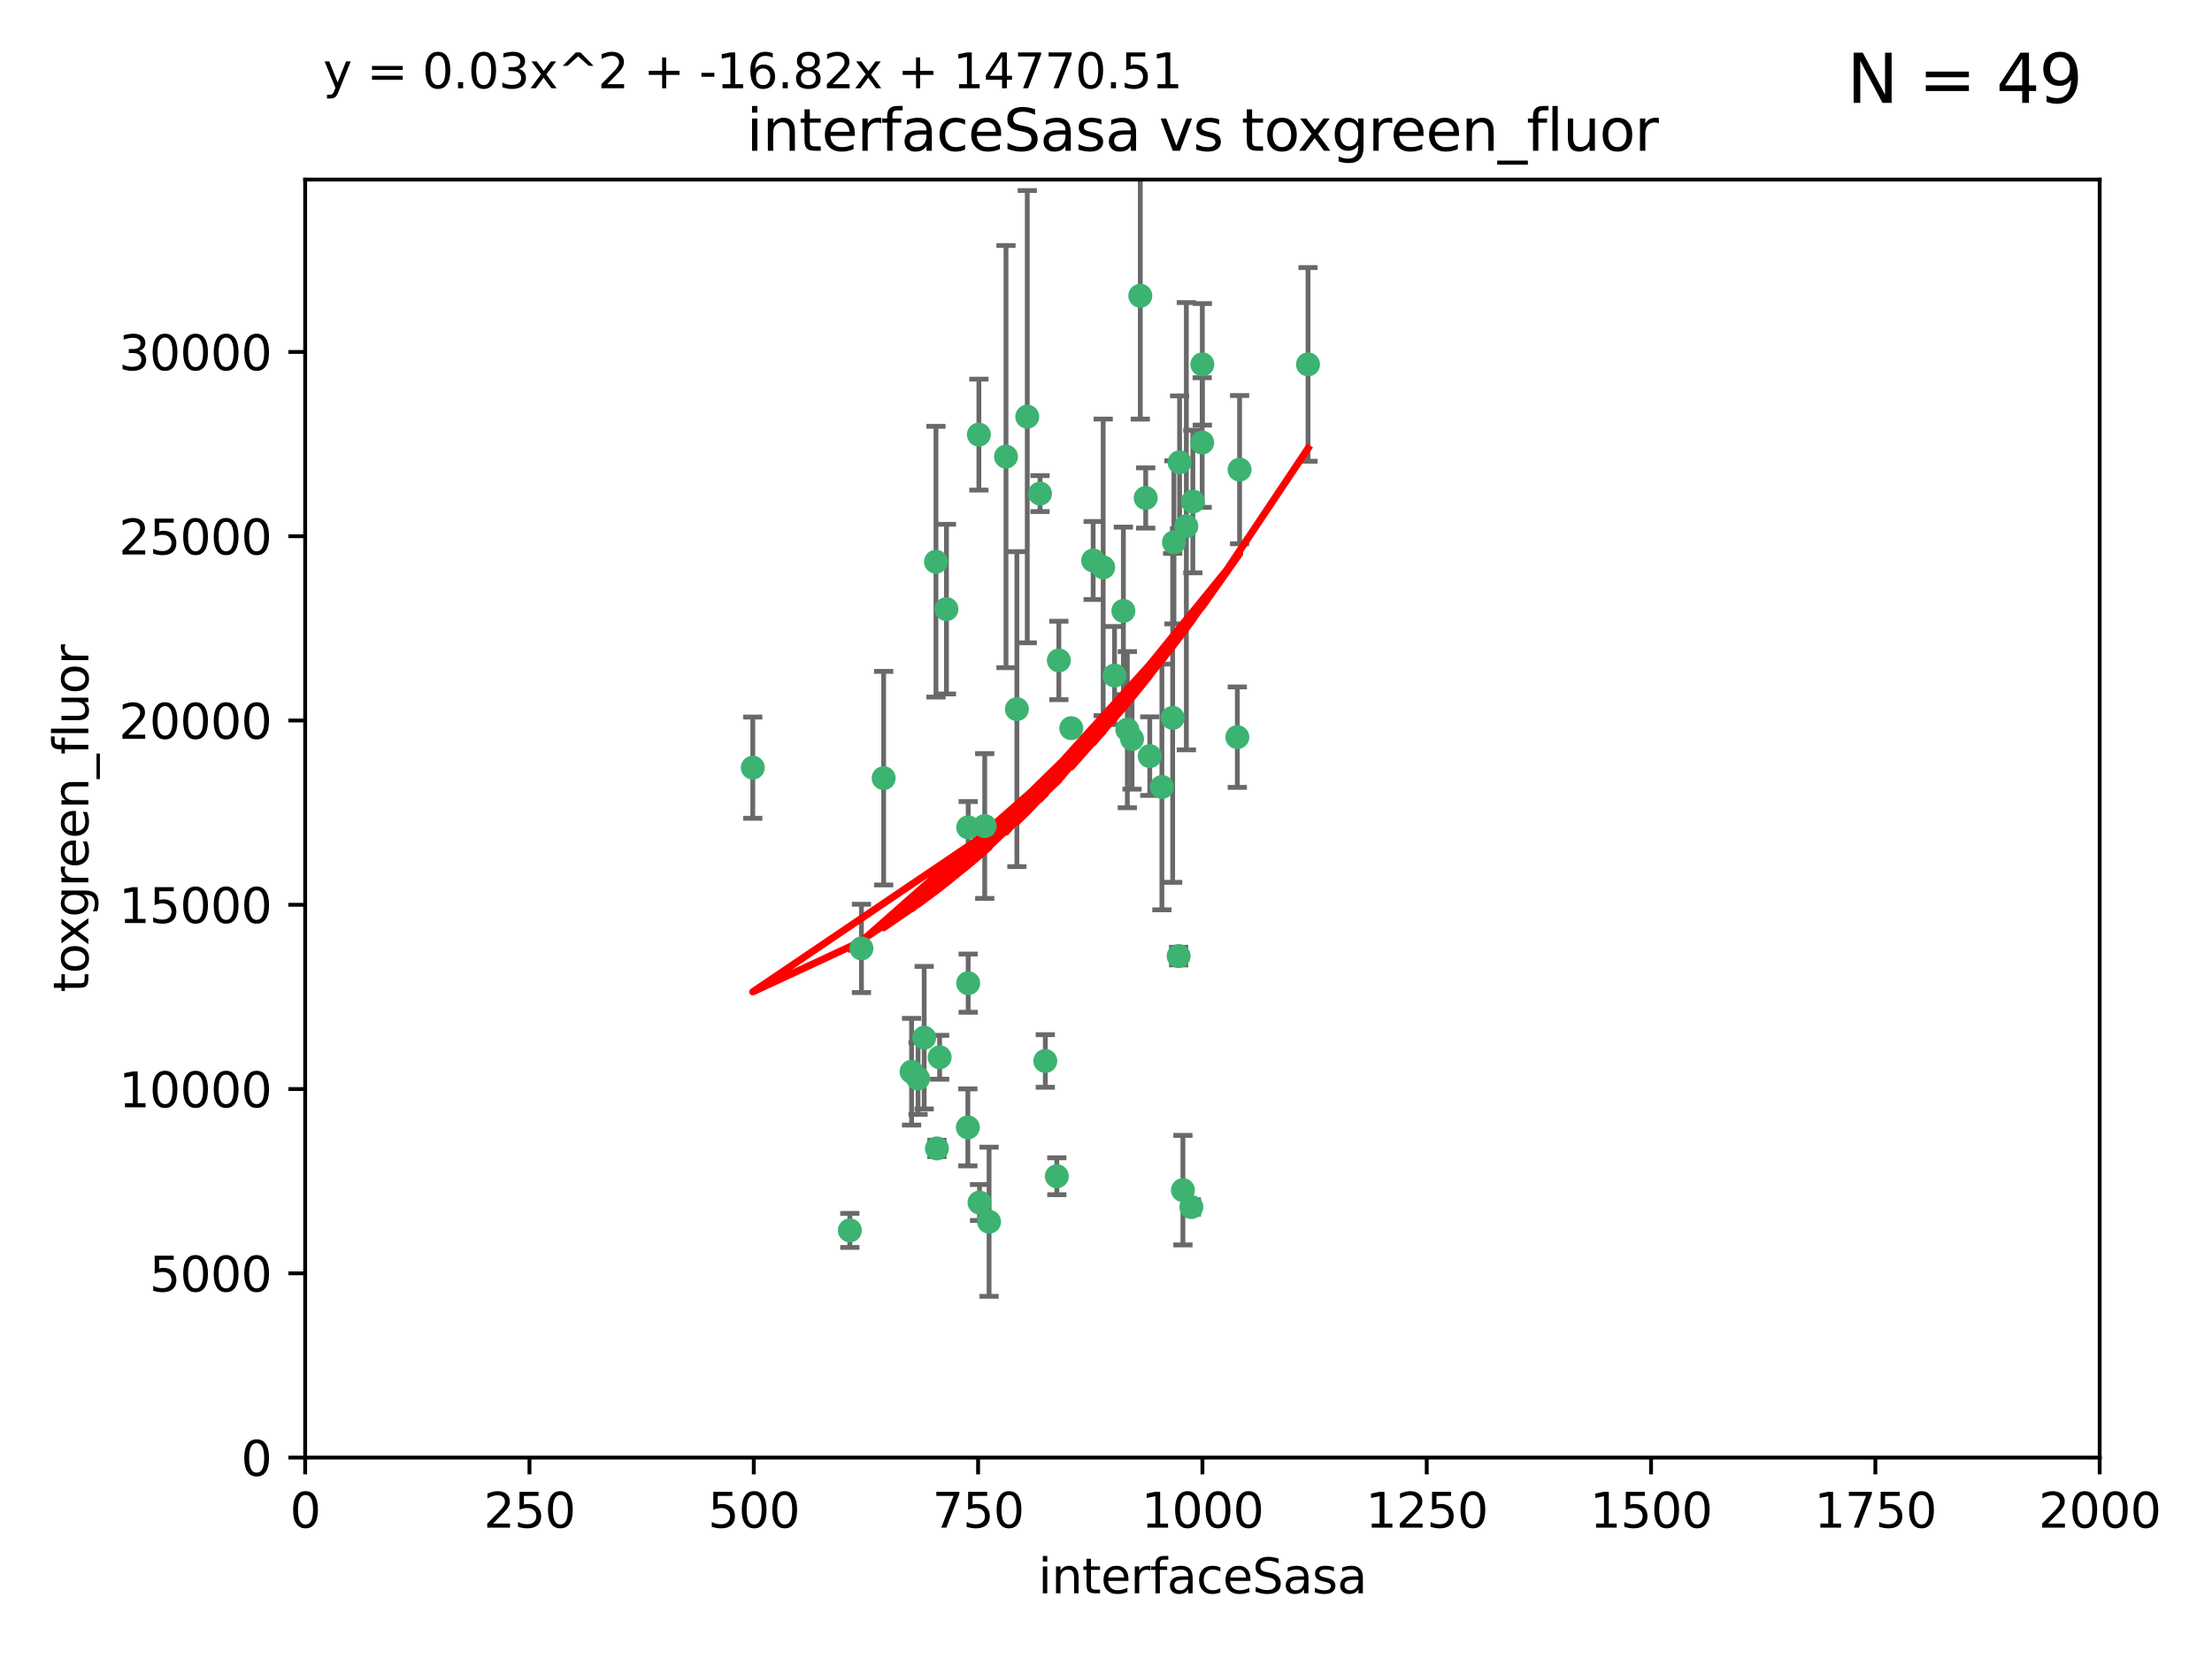 <?xml version="1.0" encoding="utf-8" standalone="no"?>
<!DOCTYPE svg PUBLIC "-//W3C//DTD SVG 1.1//EN"
  "http://www.w3.org/Graphics/SVG/1.1/DTD/svg11.dtd">
<svg xmlns:xlink="http://www.w3.org/1999/xlink" width="460.8pt" height="345.6pt" viewBox="0 0 460.8 345.6" xmlns="http://www.w3.org/2000/svg" version="1.1">
 <defs>
  <style type="text/css">*{stroke-linejoin: round; stroke-linecap: butt}</style>
 </defs>
 <g id="figure_1">
  <g id="patch_1">
   <path d="M 0 345.6 
L 460.8 345.6 
L 460.8 0 
L 0 0 
z
" style="fill: #ffffff"/>
  </g>
  <g id="axes_1">
   <g id="patch_2">
    <path d="M 63.571 303.64 
L 437.4 303.64 
L 437.4 37.411 
L 63.571 37.411 
z
" style="fill: #ffffff"/>
   </g>
   <g id="PathCollection_1">
    <defs>
     <path id="m96f92578c8" d="M 0 1.118 
C 0.297 1.118 0.581 1 0.791 0.791 
C 1 0.581 1.118 0.297 1.118 0 
C 1.118 -0.297 1 -0.581 0.791 -0.791 
C 0.581 -1 0.297 -1.118 0 -1.118 
C -0.297 -1.118 -0.581 -1 -0.791 -0.791 
C -1 -0.581 -1.118 -0.297 -1.118 0 
C -1.118 0.297 -1 0.581 -0.791 0.791 
C -0.581 1 -0.297 1.118 0 1.118 
z
" style="stroke: #3cb371"/>
    </defs>
    <g clip-path="url(#p1f00aa5e75)">
     <use xlink:href="#m96f92578c8" x="272.484" y="75.908" style="fill: #3cb371; stroke: #3cb371"/>
     <use xlink:href="#m96f92578c8" x="250.437" y="92.187" style="fill: #3cb371; stroke: #3cb371"/>
     <use xlink:href="#m96f92578c8" x="258.229" y="97.835" style="fill: #3cb371; stroke: #3cb371"/>
     <use xlink:href="#m96f92578c8" x="247.136" y="109.622" style="fill: #3cb371; stroke: #3cb371"/>
     <use xlink:href="#m96f92578c8" x="244.553" y="112.982" style="fill: #3cb371; stroke: #3cb371"/>
     <use xlink:href="#m96f92578c8" x="234.02" y="127.26" style="fill: #3cb371; stroke: #3cb371"/>
     <use xlink:href="#m96f92578c8" x="223.161" y="151.693" style="fill: #3cb371; stroke: #3cb371"/>
     <use xlink:href="#m96f92578c8" x="242.046" y="163.936" style="fill: #3cb371; stroke: #3cb371"/>
     <use xlink:href="#m96f92578c8" x="248.491" y="104.476" style="fill: #3cb371; stroke: #3cb371"/>
     <use xlink:href="#m96f92578c8" x="238.669" y="103.738" style="fill: #3cb371; stroke: #3cb371"/>
     <use xlink:href="#m96f92578c8" x="227.725" y="116.762" style="fill: #3cb371; stroke: #3cb371"/>
     <use xlink:href="#m96f92578c8" x="237.546" y="61.614" style="fill: #3cb371; stroke: #3cb371"/>
     <use xlink:href="#m96f92578c8" x="245.731" y="96.299" style="fill: #3cb371; stroke: #3cb371"/>
     <use xlink:href="#m96f92578c8" x="257.757" y="153.559" style="fill: #3cb371; stroke: #3cb371"/>
     <use xlink:href="#m96f92578c8" x="216.658" y="102.821" style="fill: #3cb371; stroke: #3cb371"/>
     <use xlink:href="#m96f92578c8" x="250.465" y="75.9" style="fill: #3cb371; stroke: #3cb371"/>
     <use xlink:href="#m96f92578c8" x="201.688" y="204.811" style="fill: #3cb371; stroke: #3cb371"/>
     <use xlink:href="#m96f92578c8" x="194.981" y="117.014" style="fill: #3cb371; stroke: #3cb371"/>
     <use xlink:href="#m96f92578c8" x="220.577" y="137.58" style="fill: #3cb371; stroke: #3cb371"/>
     <use xlink:href="#m96f92578c8" x="203.92" y="90.534" style="fill: #3cb371; stroke: #3cb371"/>
     <use xlink:href="#m96f92578c8" x="229.813" y="118.19" style="fill: #3cb371; stroke: #3cb371"/>
     <use xlink:href="#m96f92578c8" x="213.998" y="86.8" style="fill: #3cb371; stroke: #3cb371"/>
     <use xlink:href="#m96f92578c8" x="211.835" y="147.723" style="fill: #3cb371; stroke: #3cb371"/>
     <use xlink:href="#m96f92578c8" x="245.536" y="199.17" style="fill: #3cb371; stroke: #3cb371"/>
     <use xlink:href="#m96f92578c8" x="209.568" y="95.121" style="fill: #3cb371; stroke: #3cb371"/>
     <use xlink:href="#m96f92578c8" x="248.185" y="251.452" style="fill: #3cb371; stroke: #3cb371"/>
     <use xlink:href="#m96f92578c8" x="220.157" y="245.034" style="fill: #3cb371; stroke: #3cb371"/>
     <use xlink:href="#m96f92578c8" x="244.288" y="149.542" style="fill: #3cb371; stroke: #3cb371"/>
     <use xlink:href="#m96f92578c8" x="246.424" y="247.93" style="fill: #3cb371; stroke: #3cb371"/>
     <use xlink:href="#m96f92578c8" x="235.826" y="153.944" style="fill: #3cb371; stroke: #3cb371"/>
     <use xlink:href="#m96f92578c8" x="239.516" y="157.513" style="fill: #3cb371; stroke: #3cb371"/>
     <use xlink:href="#m96f92578c8" x="189.899" y="223.261" style="fill: #3cb371; stroke: #3cb371"/>
     <use xlink:href="#m96f92578c8" x="205.136" y="172.082" style="fill: #3cb371; stroke: #3cb371"/>
     <use xlink:href="#m96f92578c8" x="201.621" y="234.855" style="fill: #3cb371; stroke: #3cb371"/>
     <use xlink:href="#m96f92578c8" x="201.69" y="172.356" style="fill: #3cb371; stroke: #3cb371"/>
     <use xlink:href="#m96f92578c8" x="234.846" y="152.004" style="fill: #3cb371; stroke: #3cb371"/>
     <use xlink:href="#m96f92578c8" x="197.163" y="126.892" style="fill: #3cb371; stroke: #3cb371"/>
     <use xlink:href="#m96f92578c8" x="206.043" y="254.514" style="fill: #3cb371; stroke: #3cb371"/>
     <use xlink:href="#m96f92578c8" x="192.525" y="216.17" style="fill: #3cb371; stroke: #3cb371"/>
     <use xlink:href="#m96f92578c8" x="184.082" y="162.105" style="fill: #3cb371; stroke: #3cb371"/>
     <use xlink:href="#m96f92578c8" x="232.174" y="140.722" style="fill: #3cb371; stroke: #3cb371"/>
     <use xlink:href="#m96f92578c8" x="179.453" y="197.571" style="fill: #3cb371; stroke: #3cb371"/>
     <use xlink:href="#m96f92578c8" x="156.817" y="159.917" style="fill: #3cb371; stroke: #3cb371"/>
     <use xlink:href="#m96f92578c8" x="217.757" y="221.023" style="fill: #3cb371; stroke: #3cb371"/>
     <use xlink:href="#m96f92578c8" x="191.245" y="224.667" style="fill: #3cb371; stroke: #3cb371"/>
     <use xlink:href="#m96f92578c8" x="195.181" y="239.234" style="fill: #3cb371; stroke: #3cb371"/>
     <use xlink:href="#m96f92578c8" x="204.052" y="250.509" style="fill: #3cb371; stroke: #3cb371"/>
     <use xlink:href="#m96f92578c8" x="195.744" y="220.252" style="fill: #3cb371; stroke: #3cb371"/>
     <use xlink:href="#m96f92578c8" x="177.039" y="256.316" style="fill: #3cb371; stroke: #3cb371"/>
    </g>
   </g>
   <g id="matplotlib.axis_1">
    <g id="xtick_1">
     <g id="line2d_1">
      <defs>
       <path id="ma31dbabf24" d="M 0 0 
L 0 3.5 
" style="stroke: #000000; stroke-width: 0.8"/>
      </defs>
      <g>
       <use xlink:href="#ma31dbabf24" x="63.571" y="303.64" style="stroke: #000000; stroke-width: 0.8"/>
      </g>
     </g>
     <g id="text_1">
      <!-- 0 -->
      <g transform="translate(60.39 318.238)scale(0.1 -0.1)">
       <defs>
        <path id="DejaVuSans-30" d="M 2034 4250 
Q 1547 4250 1301 3770 
Q 1056 3291 1056 2328 
Q 1056 1369 1301 889 
Q 1547 409 2034 409 
Q 2525 409 2770 889 
Q 3016 1369 3016 2328 
Q 3016 3291 2770 3770 
Q 2525 4250 2034 4250 
z
M 2034 4750 
Q 2819 4750 3233 4129 
Q 3647 3509 3647 2328 
Q 3647 1150 3233 529 
Q 2819 -91 2034 -91 
Q 1250 -91 836 529 
Q 422 1150 422 2328 
Q 422 3509 836 4129 
Q 1250 4750 2034 4750 
z
" transform="scale(0.016)"/>
       </defs>
       <use xlink:href="#DejaVuSans-30"/>
      </g>
     </g>
    </g>
    <g id="xtick_2">
     <g id="line2d_2">
      <g>
       <use xlink:href="#ma31dbabf24" x="110.3" y="303.64" style="stroke: #000000; stroke-width: 0.8"/>
      </g>
     </g>
     <g id="text_2">
      <!-- 250 -->
      <g transform="translate(100.756 318.238)scale(0.1 -0.1)">
       <defs>
        <path id="DejaVuSans-32" d="M 1228 531 
L 3431 531 
L 3431 0 
L 469 0 
L 469 531 
Q 828 903 1448 1529 
Q 2069 2156 2228 2338 
Q 2531 2678 2651 2914 
Q 2772 3150 2772 3378 
Q 2772 3750 2511 3984 
Q 2250 4219 1831 4219 
Q 1534 4219 1204 4116 
Q 875 4013 500 3803 
L 500 4441 
Q 881 4594 1212 4672 
Q 1544 4750 1819 4750 
Q 2544 4750 2975 4387 
Q 3406 4025 3406 3419 
Q 3406 3131 3298 2873 
Q 3191 2616 2906 2266 
Q 2828 2175 2409 1742 
Q 1991 1309 1228 531 
z
" transform="scale(0.016)"/>
        <path id="DejaVuSans-35" d="M 691 4666 
L 3169 4666 
L 3169 4134 
L 1269 4134 
L 1269 2991 
Q 1406 3038 1543 3061 
Q 1681 3084 1819 3084 
Q 2600 3084 3056 2656 
Q 3513 2228 3513 1497 
Q 3513 744 3044 326 
Q 2575 -91 1722 -91 
Q 1428 -91 1123 -41 
Q 819 9 494 109 
L 494 744 
Q 775 591 1075 516 
Q 1375 441 1709 441 
Q 2250 441 2565 725 
Q 2881 1009 2881 1497 
Q 2881 1984 2565 2268 
Q 2250 2553 1709 2553 
Q 1456 2553 1204 2497 
Q 953 2441 691 2322 
L 691 4666 
z
" transform="scale(0.016)"/>
       </defs>
       <use xlink:href="#DejaVuSans-32"/>
       <use xlink:href="#DejaVuSans-35" x="63.623"/>
       <use xlink:href="#DejaVuSans-30" x="127.246"/>
      </g>
     </g>
    </g>
    <g id="xtick_3">
     <g id="line2d_3">
      <g>
       <use xlink:href="#ma31dbabf24" x="157.028" y="303.64" style="stroke: #000000; stroke-width: 0.8"/>
      </g>
     </g>
     <g id="text_3">
      <!-- 500 -->
      <g transform="translate(147.485 318.238)scale(0.1 -0.1)">
       <use xlink:href="#DejaVuSans-35"/>
       <use xlink:href="#DejaVuSans-30" x="63.623"/>
       <use xlink:href="#DejaVuSans-30" x="127.246"/>
      </g>
     </g>
    </g>
    <g id="xtick_4">
     <g id="line2d_4">
      <g>
       <use xlink:href="#ma31dbabf24" x="203.757" y="303.64" style="stroke: #000000; stroke-width: 0.8"/>
      </g>
     </g>
     <g id="text_4">
      <!-- 750 -->
      <g transform="translate(194.213 318.238)scale(0.1 -0.1)">
       <defs>
        <path id="DejaVuSans-37" d="M 525 4666 
L 3525 4666 
L 3525 4397 
L 1831 0 
L 1172 0 
L 2766 4134 
L 525 4134 
L 525 4666 
z
" transform="scale(0.016)"/>
       </defs>
       <use xlink:href="#DejaVuSans-37"/>
       <use xlink:href="#DejaVuSans-35" x="63.623"/>
       <use xlink:href="#DejaVuSans-30" x="127.246"/>
      </g>
     </g>
    </g>
    <g id="xtick_5">
     <g id="line2d_5">
      <g>
       <use xlink:href="#ma31dbabf24" x="250.486" y="303.64" style="stroke: #000000; stroke-width: 0.8"/>
      </g>
     </g>
     <g id="text_5">
      <!-- 1000 -->
      <g transform="translate(237.761 318.238)scale(0.1 -0.1)">
       <defs>
        <path id="DejaVuSans-31" d="M 794 531 
L 1825 531 
L 1825 4091 
L 703 3866 
L 703 4441 
L 1819 4666 
L 2450 4666 
L 2450 531 
L 3481 531 
L 3481 0 
L 794 0 
L 794 531 
z
" transform="scale(0.016)"/>
       </defs>
       <use xlink:href="#DejaVuSans-31"/>
       <use xlink:href="#DejaVuSans-30" x="63.623"/>
       <use xlink:href="#DejaVuSans-30" x="127.246"/>
       <use xlink:href="#DejaVuSans-30" x="190.869"/>
      </g>
     </g>
    </g>
    <g id="xtick_6">
     <g id="line2d_6">
      <g>
       <use xlink:href="#ma31dbabf24" x="297.214" y="303.64" style="stroke: #000000; stroke-width: 0.8"/>
      </g>
     </g>
     <g id="text_6">
      <!-- 1250 -->
      <g transform="translate(284.489 318.238)scale(0.1 -0.1)">
       <use xlink:href="#DejaVuSans-31"/>
       <use xlink:href="#DejaVuSans-32" x="63.623"/>
       <use xlink:href="#DejaVuSans-35" x="127.246"/>
       <use xlink:href="#DejaVuSans-30" x="190.869"/>
      </g>
     </g>
    </g>
    <g id="xtick_7">
     <g id="line2d_7">
      <g>
       <use xlink:href="#ma31dbabf24" x="343.943" y="303.64" style="stroke: #000000; stroke-width: 0.8"/>
      </g>
     </g>
     <g id="text_7">
      <!-- 1500 -->
      <g transform="translate(331.218 318.238)scale(0.1 -0.1)">
       <use xlink:href="#DejaVuSans-31"/>
       <use xlink:href="#DejaVuSans-35" x="63.623"/>
       <use xlink:href="#DejaVuSans-30" x="127.246"/>
       <use xlink:href="#DejaVuSans-30" x="190.869"/>
      </g>
     </g>
    </g>
    <g id="xtick_8">
     <g id="line2d_8">
      <g>
       <use xlink:href="#ma31dbabf24" x="390.671" y="303.64" style="stroke: #000000; stroke-width: 0.8"/>
      </g>
     </g>
     <g id="text_8">
      <!-- 1750 -->
      <g transform="translate(377.946 318.238)scale(0.1 -0.1)">
       <use xlink:href="#DejaVuSans-31"/>
       <use xlink:href="#DejaVuSans-37" x="63.623"/>
       <use xlink:href="#DejaVuSans-35" x="127.246"/>
       <use xlink:href="#DejaVuSans-30" x="190.869"/>
      </g>
     </g>
    </g>
    <g id="xtick_9">
     <g id="line2d_9">
      <g>
       <use xlink:href="#ma31dbabf24" x="437.4" y="303.64" style="stroke: #000000; stroke-width: 0.8"/>
      </g>
     </g>
     <g id="text_9">
      <!-- 2000 -->
      <g transform="translate(424.675 318.238)scale(0.1 -0.1)">
       <use xlink:href="#DejaVuSans-32"/>
       <use xlink:href="#DejaVuSans-30" x="63.623"/>
       <use xlink:href="#DejaVuSans-30" x="127.246"/>
       <use xlink:href="#DejaVuSans-30" x="190.869"/>
      </g>
     </g>
    </g>
    <g id="text_10">
     <!-- interfaceSasa -->
     <g transform="translate(216.279 331.917)scale(0.1 -0.1)">
      <defs>
       <path id="DejaVuSans-69" d="M 603 3500 
L 1178 3500 
L 1178 0 
L 603 0 
L 603 3500 
z
M 603 4863 
L 1178 4863 
L 1178 4134 
L 603 4134 
L 603 4863 
z
" transform="scale(0.016)"/>
       <path id="DejaVuSans-6e" d="M 3513 2113 
L 3513 0 
L 2938 0 
L 2938 2094 
Q 2938 2591 2744 2837 
Q 2550 3084 2163 3084 
Q 1697 3084 1428 2787 
Q 1159 2491 1159 1978 
L 1159 0 
L 581 0 
L 581 3500 
L 1159 3500 
L 1159 2956 
Q 1366 3272 1645 3428 
Q 1925 3584 2291 3584 
Q 2894 3584 3203 3211 
Q 3513 2838 3513 2113 
z
" transform="scale(0.016)"/>
       <path id="DejaVuSans-74" d="M 1172 4494 
L 1172 3500 
L 2356 3500 
L 2356 3053 
L 1172 3053 
L 1172 1153 
Q 1172 725 1289 603 
Q 1406 481 1766 481 
L 2356 481 
L 2356 0 
L 1766 0 
Q 1100 0 847 248 
Q 594 497 594 1153 
L 594 3053 
L 172 3053 
L 172 3500 
L 594 3500 
L 594 4494 
L 1172 4494 
z
" transform="scale(0.016)"/>
       <path id="DejaVuSans-65" d="M 3597 1894 
L 3597 1613 
L 953 1613 
Q 991 1019 1311 708 
Q 1631 397 2203 397 
Q 2534 397 2845 478 
Q 3156 559 3463 722 
L 3463 178 
Q 3153 47 2828 -22 
Q 2503 -91 2169 -91 
Q 1331 -91 842 396 
Q 353 884 353 1716 
Q 353 2575 817 3079 
Q 1281 3584 2069 3584 
Q 2775 3584 3186 3129 
Q 3597 2675 3597 1894 
z
M 3022 2063 
Q 3016 2534 2758 2815 
Q 2500 3097 2075 3097 
Q 1594 3097 1305 2825 
Q 1016 2553 972 2059 
L 3022 2063 
z
" transform="scale(0.016)"/>
       <path id="DejaVuSans-72" d="M 2631 2963 
Q 2534 3019 2420 3045 
Q 2306 3072 2169 3072 
Q 1681 3072 1420 2755 
Q 1159 2438 1159 1844 
L 1159 0 
L 581 0 
L 581 3500 
L 1159 3500 
L 1159 2956 
Q 1341 3275 1631 3429 
Q 1922 3584 2338 3584 
Q 2397 3584 2469 3576 
Q 2541 3569 2628 3553 
L 2631 2963 
z
" transform="scale(0.016)"/>
       <path id="DejaVuSans-66" d="M 2375 4863 
L 2375 4384 
L 1825 4384 
Q 1516 4384 1395 4259 
Q 1275 4134 1275 3809 
L 1275 3500 
L 2222 3500 
L 2222 3053 
L 1275 3053 
L 1275 0 
L 697 0 
L 697 3053 
L 147 3053 
L 147 3500 
L 697 3500 
L 697 3744 
Q 697 4328 969 4595 
Q 1241 4863 1831 4863 
L 2375 4863 
z
" transform="scale(0.016)"/>
       <path id="DejaVuSans-61" d="M 2194 1759 
Q 1497 1759 1228 1600 
Q 959 1441 959 1056 
Q 959 750 1161 570 
Q 1363 391 1709 391 
Q 2188 391 2477 730 
Q 2766 1069 2766 1631 
L 2766 1759 
L 2194 1759 
z
M 3341 1997 
L 3341 0 
L 2766 0 
L 2766 531 
Q 2569 213 2275 61 
Q 1981 -91 1556 -91 
Q 1019 -91 701 211 
Q 384 513 384 1019 
Q 384 1609 779 1909 
Q 1175 2209 1959 2209 
L 2766 2209 
L 2766 2266 
Q 2766 2663 2505 2880 
Q 2244 3097 1772 3097 
Q 1472 3097 1187 3025 
Q 903 2953 641 2809 
L 641 3341 
Q 956 3463 1253 3523 
Q 1550 3584 1831 3584 
Q 2591 3584 2966 3190 
Q 3341 2797 3341 1997 
z
" transform="scale(0.016)"/>
       <path id="DejaVuSans-63" d="M 3122 3366 
L 3122 2828 
Q 2878 2963 2633 3030 
Q 2388 3097 2138 3097 
Q 1578 3097 1268 2742 
Q 959 2388 959 1747 
Q 959 1106 1268 751 
Q 1578 397 2138 397 
Q 2388 397 2633 464 
Q 2878 531 3122 666 
L 3122 134 
Q 2881 22 2623 -34 
Q 2366 -91 2075 -91 
Q 1284 -91 818 406 
Q 353 903 353 1747 
Q 353 2603 823 3093 
Q 1294 3584 2113 3584 
Q 2378 3584 2631 3529 
Q 2884 3475 3122 3366 
z
" transform="scale(0.016)"/>
       <path id="DejaVuSans-53" d="M 3425 4513 
L 3425 3897 
Q 3066 4069 2747 4153 
Q 2428 4238 2131 4238 
Q 1616 4238 1336 4038 
Q 1056 3838 1056 3469 
Q 1056 3159 1242 3001 
Q 1428 2844 1947 2747 
L 2328 2669 
Q 3034 2534 3370 2195 
Q 3706 1856 3706 1288 
Q 3706 609 3251 259 
Q 2797 -91 1919 -91 
Q 1588 -91 1214 -16 
Q 841 59 441 206 
L 441 856 
Q 825 641 1194 531 
Q 1563 422 1919 422 
Q 2459 422 2753 634 
Q 3047 847 3047 1241 
Q 3047 1584 2836 1778 
Q 2625 1972 2144 2069 
L 1759 2144 
Q 1053 2284 737 2584 
Q 422 2884 422 3419 
Q 422 4038 858 4394 
Q 1294 4750 2059 4750 
Q 2388 4750 2728 4690 
Q 3069 4631 3425 4513 
z
" transform="scale(0.016)"/>
       <path id="DejaVuSans-73" d="M 2834 3397 
L 2834 2853 
Q 2591 2978 2328 3040 
Q 2066 3103 1784 3103 
Q 1356 3103 1142 2972 
Q 928 2841 928 2578 
Q 928 2378 1081 2264 
Q 1234 2150 1697 2047 
L 1894 2003 
Q 2506 1872 2764 1633 
Q 3022 1394 3022 966 
Q 3022 478 2636 193 
Q 2250 -91 1575 -91 
Q 1294 -91 989 -36 
Q 684 19 347 128 
L 347 722 
Q 666 556 975 473 
Q 1284 391 1588 391 
Q 1994 391 2212 530 
Q 2431 669 2431 922 
Q 2431 1156 2273 1281 
Q 2116 1406 1581 1522 
L 1381 1569 
Q 847 1681 609 1914 
Q 372 2147 372 2553 
Q 372 3047 722 3315 
Q 1072 3584 1716 3584 
Q 2034 3584 2315 3537 
Q 2597 3491 2834 3397 
z
" transform="scale(0.016)"/>
      </defs>
      <use xlink:href="#DejaVuSans-69"/>
      <use xlink:href="#DejaVuSans-6e" x="27.783"/>
      <use xlink:href="#DejaVuSans-74" x="91.162"/>
      <use xlink:href="#DejaVuSans-65" x="130.371"/>
      <use xlink:href="#DejaVuSans-72" x="191.895"/>
      <use xlink:href="#DejaVuSans-66" x="233.008"/>
      <use xlink:href="#DejaVuSans-61" x="268.213"/>
      <use xlink:href="#DejaVuSans-63" x="329.492"/>
      <use xlink:href="#DejaVuSans-65" x="384.473"/>
      <use xlink:href="#DejaVuSans-53" x="445.996"/>
      <use xlink:href="#DejaVuSans-61" x="509.473"/>
      <use xlink:href="#DejaVuSans-73" x="570.752"/>
      <use xlink:href="#DejaVuSans-61" x="622.852"/>
     </g>
    </g>
   </g>
   <g id="matplotlib.axis_2">
    <g id="ytick_1">
     <g id="line2d_10">
      <defs>
       <path id="mb1b5e10da6" d="M 0 0 
L -3.5 0 
" style="stroke: #000000; stroke-width: 0.8"/>
      </defs>
      <g>
       <use xlink:href="#mb1b5e10da6" x="63.571" y="303.64" style="stroke: #000000; stroke-width: 0.8"/>
      </g>
     </g>
     <g id="text_11">
      <!-- 0 -->
      <g transform="translate(50.209 307.439)scale(0.1 -0.1)">
       <use xlink:href="#DejaVuSans-30"/>
      </g>
     </g>
    </g>
    <g id="ytick_2">
     <g id="line2d_11">
      <g>
       <use xlink:href="#mb1b5e10da6" x="63.571" y="265.253" style="stroke: #000000; stroke-width: 0.8"/>
      </g>
     </g>
     <g id="text_12">
      <!-- 5000 -->
      <g transform="translate(31.121 269.052)scale(0.1 -0.1)">
       <use xlink:href="#DejaVuSans-35"/>
       <use xlink:href="#DejaVuSans-30" x="63.623"/>
       <use xlink:href="#DejaVuSans-30" x="127.246"/>
       <use xlink:href="#DejaVuSans-30" x="190.869"/>
      </g>
     </g>
    </g>
    <g id="ytick_3">
     <g id="line2d_12">
      <g>
       <use xlink:href="#mb1b5e10da6" x="63.571" y="226.866" style="stroke: #000000; stroke-width: 0.8"/>
      </g>
     </g>
     <g id="text_13">
      <!-- 10000 -->
      <g transform="translate(24.759 230.665)scale(0.1 -0.1)">
       <use xlink:href="#DejaVuSans-31"/>
       <use xlink:href="#DejaVuSans-30" x="63.623"/>
       <use xlink:href="#DejaVuSans-30" x="127.246"/>
       <use xlink:href="#DejaVuSans-30" x="190.869"/>
       <use xlink:href="#DejaVuSans-30" x="254.492"/>
      </g>
     </g>
    </g>
    <g id="ytick_4">
     <g id="line2d_13">
      <g>
       <use xlink:href="#mb1b5e10da6" x="63.571" y="188.479" style="stroke: #000000; stroke-width: 0.8"/>
      </g>
     </g>
     <g id="text_14">
      <!-- 15000 -->
      <g transform="translate(24.759 192.278)scale(0.1 -0.1)">
       <use xlink:href="#DejaVuSans-31"/>
       <use xlink:href="#DejaVuSans-35" x="63.623"/>
       <use xlink:href="#DejaVuSans-30" x="127.246"/>
       <use xlink:href="#DejaVuSans-30" x="190.869"/>
       <use xlink:href="#DejaVuSans-30" x="254.492"/>
      </g>
     </g>
    </g>
    <g id="ytick_5">
     <g id="line2d_14">
      <g>
       <use xlink:href="#mb1b5e10da6" x="63.571" y="150.092" style="stroke: #000000; stroke-width: 0.8"/>
      </g>
     </g>
     <g id="text_15">
      <!-- 20000 -->
      <g transform="translate(24.759 153.891)scale(0.1 -0.1)">
       <use xlink:href="#DejaVuSans-32"/>
       <use xlink:href="#DejaVuSans-30" x="63.623"/>
       <use xlink:href="#DejaVuSans-30" x="127.246"/>
       <use xlink:href="#DejaVuSans-30" x="190.869"/>
       <use xlink:href="#DejaVuSans-30" x="254.492"/>
      </g>
     </g>
    </g>
    <g id="ytick_6">
     <g id="line2d_15">
      <g>
       <use xlink:href="#mb1b5e10da6" x="63.571" y="111.705" style="stroke: #000000; stroke-width: 0.8"/>
      </g>
     </g>
     <g id="text_16">
      <!-- 25000 -->
      <g transform="translate(24.759 115.504)scale(0.1 -0.1)">
       <use xlink:href="#DejaVuSans-32"/>
       <use xlink:href="#DejaVuSans-35" x="63.623"/>
       <use xlink:href="#DejaVuSans-30" x="127.246"/>
       <use xlink:href="#DejaVuSans-30" x="190.869"/>
       <use xlink:href="#DejaVuSans-30" x="254.492"/>
      </g>
     </g>
    </g>
    <g id="ytick_7">
     <g id="line2d_16">
      <g>
       <use xlink:href="#mb1b5e10da6" x="63.571" y="73.317" style="stroke: #000000; stroke-width: 0.8"/>
      </g>
     </g>
     <g id="text_17">
      <!-- 30000 -->
      <g transform="translate(24.759 77.117)scale(0.1 -0.1)">
       <defs>
        <path id="DejaVuSans-33" d="M 2597 2516 
Q 3050 2419 3304 2112 
Q 3559 1806 3559 1356 
Q 3559 666 3084 287 
Q 2609 -91 1734 -91 
Q 1441 -91 1130 -33 
Q 819 25 488 141 
L 488 750 
Q 750 597 1062 519 
Q 1375 441 1716 441 
Q 2309 441 2620 675 
Q 2931 909 2931 1356 
Q 2931 1769 2642 2001 
Q 2353 2234 1838 2234 
L 1294 2234 
L 1294 2753 
L 1863 2753 
Q 2328 2753 2575 2939 
Q 2822 3125 2822 3475 
Q 2822 3834 2567 4026 
Q 2313 4219 1838 4219 
Q 1578 4219 1281 4162 
Q 984 4106 628 3988 
L 628 4550 
Q 988 4650 1302 4700 
Q 1616 4750 1894 4750 
Q 2613 4750 3031 4423 
Q 3450 4097 3450 3541 
Q 3450 3153 3228 2886 
Q 3006 2619 2597 2516 
z
" transform="scale(0.016)"/>
       </defs>
       <use xlink:href="#DejaVuSans-33"/>
       <use xlink:href="#DejaVuSans-30" x="63.623"/>
       <use xlink:href="#DejaVuSans-30" x="127.246"/>
       <use xlink:href="#DejaVuSans-30" x="190.869"/>
       <use xlink:href="#DejaVuSans-30" x="254.492"/>
      </g>
     </g>
    </g>
    <g id="text_18">
     <!-- toxgreen_fluor -->
     <g transform="translate(18.401 206.72)rotate(-90)scale(0.1 -0.1)">
      <defs>
       <path id="DejaVuSans-6f" d="M 1959 3097 
Q 1497 3097 1228 2736 
Q 959 2375 959 1747 
Q 959 1119 1226 758 
Q 1494 397 1959 397 
Q 2419 397 2687 759 
Q 2956 1122 2956 1747 
Q 2956 2369 2687 2733 
Q 2419 3097 1959 3097 
z
M 1959 3584 
Q 2709 3584 3137 3096 
Q 3566 2609 3566 1747 
Q 3566 888 3137 398 
Q 2709 -91 1959 -91 
Q 1206 -91 779 398 
Q 353 888 353 1747 
Q 353 2609 779 3096 
Q 1206 3584 1959 3584 
z
" transform="scale(0.016)"/>
       <path id="DejaVuSans-78" d="M 3513 3500 
L 2247 1797 
L 3578 0 
L 2900 0 
L 1881 1375 
L 863 0 
L 184 0 
L 1544 1831 
L 300 3500 
L 978 3500 
L 1906 2253 
L 2834 3500 
L 3513 3500 
z
" transform="scale(0.016)"/>
       <path id="DejaVuSans-67" d="M 2906 1791 
Q 2906 2416 2648 2759 
Q 2391 3103 1925 3103 
Q 1463 3103 1205 2759 
Q 947 2416 947 1791 
Q 947 1169 1205 825 
Q 1463 481 1925 481 
Q 2391 481 2648 825 
Q 2906 1169 2906 1791 
z
M 3481 434 
Q 3481 -459 3084 -895 
Q 2688 -1331 1869 -1331 
Q 1566 -1331 1297 -1286 
Q 1028 -1241 775 -1147 
L 775 -588 
Q 1028 -725 1275 -790 
Q 1522 -856 1778 -856 
Q 2344 -856 2625 -561 
Q 2906 -266 2906 331 
L 2906 616 
Q 2728 306 2450 153 
Q 2172 0 1784 0 
Q 1141 0 747 490 
Q 353 981 353 1791 
Q 353 2603 747 3093 
Q 1141 3584 1784 3584 
Q 2172 3584 2450 3431 
Q 2728 3278 2906 2969 
L 2906 3500 
L 3481 3500 
L 3481 434 
z
" transform="scale(0.016)"/>
       <path id="DejaVuSans-5f" d="M 3263 -1063 
L 3263 -1509 
L -63 -1509 
L -63 -1063 
L 3263 -1063 
z
" transform="scale(0.016)"/>
       <path id="DejaVuSans-6c" d="M 603 4863 
L 1178 4863 
L 1178 0 
L 603 0 
L 603 4863 
z
" transform="scale(0.016)"/>
       <path id="DejaVuSans-75" d="M 544 1381 
L 544 3500 
L 1119 3500 
L 1119 1403 
Q 1119 906 1312 657 
Q 1506 409 1894 409 
Q 2359 409 2629 706 
Q 2900 1003 2900 1516 
L 2900 3500 
L 3475 3500 
L 3475 0 
L 2900 0 
L 2900 538 
Q 2691 219 2414 64 
Q 2138 -91 1772 -91 
Q 1169 -91 856 284 
Q 544 659 544 1381 
z
M 1991 3584 
L 1991 3584 
z
" transform="scale(0.016)"/>
      </defs>
      <use xlink:href="#DejaVuSans-74"/>
      <use xlink:href="#DejaVuSans-6f" x="39.209"/>
      <use xlink:href="#DejaVuSans-78" x="97.266"/>
      <use xlink:href="#DejaVuSans-67" x="156.445"/>
      <use xlink:href="#DejaVuSans-72" x="219.922"/>
      <use xlink:href="#DejaVuSans-65" x="258.785"/>
      <use xlink:href="#DejaVuSans-65" x="320.309"/>
      <use xlink:href="#DejaVuSans-6e" x="381.832"/>
      <use xlink:href="#DejaVuSans-5f" x="445.211"/>
      <use xlink:href="#DejaVuSans-66" x="495.211"/>
      <use xlink:href="#DejaVuSans-6c" x="530.416"/>
      <use xlink:href="#DejaVuSans-75" x="558.199"/>
      <use xlink:href="#DejaVuSans-6f" x="621.578"/>
      <use xlink:href="#DejaVuSans-72" x="682.76"/>
     </g>
    </g>
   </g>
   <g id="LineCollection_1">
    <path d="M 272.484 96.079 
L 272.484 55.738 
" clip-path="url(#p1f00aa5e75)" style="fill: none; stroke: #696969"/>
    <path d="M 250.437 105.69 
L 250.437 78.685 
" clip-path="url(#p1f00aa5e75)" style="fill: none; stroke: #696969"/>
    <path d="M 258.229 113.277 
L 258.229 82.393 
" clip-path="url(#p1f00aa5e75)" style="fill: none; stroke: #696969"/>
    <path d="M 247.136 156.211 
L 247.136 63.032 
" clip-path="url(#p1f00aa5e75)" style="fill: none; stroke: #696969"/>
    <path d="M 244.553 129.961 
L 244.553 96.004 
" clip-path="url(#p1f00aa5e75)" style="fill: none; stroke: #696969"/>
    <path d="M 234.02 144.714 
L 234.02 109.807 
" clip-path="url(#p1f00aa5e75)" style="fill: none; stroke: #696969"/>
    <path d="M 223.161 152.217 
L 223.161 151.168 
" clip-path="url(#p1f00aa5e75)" style="fill: none; stroke: #696969"/>
    <path d="M 242.046 189.529 
L 242.046 138.343 
" clip-path="url(#p1f00aa5e75)" style="fill: none; stroke: #696969"/>
    <path d="M 248.491 119.328 
L 248.491 89.623 
" clip-path="url(#p1f00aa5e75)" style="fill: none; stroke: #696969"/>
    <path d="M 238.669 110.014 
L 238.669 97.461 
" clip-path="url(#p1f00aa5e75)" style="fill: none; stroke: #696969"/>
    <path d="M 227.725 124.89 
L 227.725 108.635 
" clip-path="url(#p1f00aa5e75)" style="fill: none; stroke: #696969"/>
    <path d="M 237.546 87.306 
L 237.546 35.922 
" clip-path="url(#p1f00aa5e75)" style="fill: none; stroke: #696969"/>
    <path d="M 245.731 110.125 
L 245.731 82.473 
" clip-path="url(#p1f00aa5e75)" style="fill: none; stroke: #696969"/>
    <path d="M 257.757 164.019 
L 257.757 143.098 
" clip-path="url(#p1f00aa5e75)" style="fill: none; stroke: #696969"/>
    <path d="M 216.658 106.565 
L 216.658 99.077 
" clip-path="url(#p1f00aa5e75)" style="fill: none; stroke: #696969"/>
    <path d="M 250.465 88.56 
L 250.465 63.241 
" clip-path="url(#p1f00aa5e75)" style="fill: none; stroke: #696969"/>
    <path d="M 201.688 210.874 
L 201.688 198.748 
" clip-path="url(#p1f00aa5e75)" style="fill: none; stroke: #696969"/>
    <path d="M 194.981 145.217 
L 194.981 88.811 
" clip-path="url(#p1f00aa5e75)" style="fill: none; stroke: #696969"/>
    <path d="M 220.577 145.75 
L 220.577 129.411 
" clip-path="url(#p1f00aa5e75)" style="fill: none; stroke: #696969"/>
    <path d="M 203.92 102.091 
L 203.92 78.978 
" clip-path="url(#p1f00aa5e75)" style="fill: none; stroke: #696969"/>
    <path d="M 229.813 149.083 
L 229.813 87.298 
" clip-path="url(#p1f00aa5e75)" style="fill: none; stroke: #696969"/>
    <path d="M 213.998 133.906 
L 213.998 39.694 
" clip-path="url(#p1f00aa5e75)" style="fill: none; stroke: #696969"/>
    <path d="M 211.835 180.527 
L 211.835 114.919 
" clip-path="url(#p1f00aa5e75)" style="fill: none; stroke: #696969"/>
    <path d="M 245.536 201.012 
L 245.536 197.328 
" clip-path="url(#p1f00aa5e75)" style="fill: none; stroke: #696969"/>
    <path d="M 209.568 139.091 
L 209.568 51.151 
" clip-path="url(#p1f00aa5e75)" style="fill: none; stroke: #696969"/>
    <path d="M 248.185 252.966 
L 248.185 249.939 
" clip-path="url(#p1f00aa5e75)" style="fill: none; stroke: #696969"/>
    <path d="M 220.157 248.879 
L 220.157 241.19 
" clip-path="url(#p1f00aa5e75)" style="fill: none; stroke: #696969"/>
    <path d="M 244.288 183.804 
L 244.288 115.28 
" clip-path="url(#p1f00aa5e75)" style="fill: none; stroke: #696969"/>
    <path d="M 246.424 259.34 
L 246.424 236.521 
" clip-path="url(#p1f00aa5e75)" style="fill: none; stroke: #696969"/>
    <path d="M 235.826 164.397 
L 235.826 143.491 
" clip-path="url(#p1f00aa5e75)" style="fill: none; stroke: #696969"/>
    <path d="M 239.516 165.694 
L 239.516 149.332 
" clip-path="url(#p1f00aa5e75)" style="fill: none; stroke: #696969"/>
    <path d="M 189.899 234.375 
L 189.899 212.147 
" clip-path="url(#p1f00aa5e75)" style="fill: none; stroke: #696969"/>
    <path d="M 205.136 187.16 
L 205.136 157.004 
" clip-path="url(#p1f00aa5e75)" style="fill: none; stroke: #696969"/>
    <path d="M 201.621 242.872 
L 201.621 226.838 
" clip-path="url(#p1f00aa5e75)" style="fill: none; stroke: #696969"/>
    <path d="M 201.69 177.734 
L 201.69 166.978 
" clip-path="url(#p1f00aa5e75)" style="fill: none; stroke: #696969"/>
    <path d="M 234.846 168.265 
L 234.846 135.742 
" clip-path="url(#p1f00aa5e75)" style="fill: none; stroke: #696969"/>
    <path d="M 197.163 144.562 
L 197.163 109.222 
" clip-path="url(#p1f00aa5e75)" style="fill: none; stroke: #696969"/>
    <path d="M 206.043 270.051 
L 206.043 238.978 
" clip-path="url(#p1f00aa5e75)" style="fill: none; stroke: #696969"/>
    <path d="M 192.525 231.016 
L 192.525 201.324 
" clip-path="url(#p1f00aa5e75)" style="fill: none; stroke: #696969"/>
    <path d="M 184.082 184.351 
L 184.082 139.86 
" clip-path="url(#p1f00aa5e75)" style="fill: none; stroke: #696969"/>
    <path d="M 232.174 150.938 
L 232.174 130.506 
" clip-path="url(#p1f00aa5e75)" style="fill: none; stroke: #696969"/>
    <path d="M 179.453 206.772 
L 179.453 188.371 
" clip-path="url(#p1f00aa5e75)" style="fill: none; stroke: #696969"/>
    <path d="M 156.817 170.463 
L 156.817 149.371 
" clip-path="url(#p1f00aa5e75)" style="fill: none; stroke: #696969"/>
    <path d="M 217.757 226.502 
L 217.757 215.543 
" clip-path="url(#p1f00aa5e75)" style="fill: none; stroke: #696969"/>
    <path d="M 191.245 232.145 
L 191.245 217.189 
" clip-path="url(#p1f00aa5e75)" style="fill: none; stroke: #696969"/>
    <path d="M 195.181 240.949 
L 195.181 237.518 
" clip-path="url(#p1f00aa5e75)" style="fill: none; stroke: #696969"/>
    <path d="M 204.052 254.253 
L 204.052 246.765 
" clip-path="url(#p1f00aa5e75)" style="fill: none; stroke: #696969"/>
    <path d="M 195.744 224.823 
L 195.744 215.68 
" clip-path="url(#p1f00aa5e75)" style="fill: none; stroke: #696969"/>
    <path d="M 177.039 259.862 
L 177.039 252.77 
" clip-path="url(#p1f00aa5e75)" style="fill: none; stroke: #696969"/>
   </g>
   <g id="line2d_17">
    <defs>
     <path id="m8107f9d7ee" d="M 2 0 
L -2 -0 
" style="stroke: #696969"/>
    </defs>
    <g clip-path="url(#p1f00aa5e75)">
     <use xlink:href="#m8107f9d7ee" x="272.484" y="96.079" style="fill: #696969; stroke: #696969"/>
     <use xlink:href="#m8107f9d7ee" x="250.437" y="105.69" style="fill: #696969; stroke: #696969"/>
     <use xlink:href="#m8107f9d7ee" x="258.229" y="113.277" style="fill: #696969; stroke: #696969"/>
     <use xlink:href="#m8107f9d7ee" x="247.136" y="156.211" style="fill: #696969; stroke: #696969"/>
     <use xlink:href="#m8107f9d7ee" x="244.553" y="129.961" style="fill: #696969; stroke: #696969"/>
     <use xlink:href="#m8107f9d7ee" x="234.02" y="144.714" style="fill: #696969; stroke: #696969"/>
     <use xlink:href="#m8107f9d7ee" x="223.161" y="152.217" style="fill: #696969; stroke: #696969"/>
     <use xlink:href="#m8107f9d7ee" x="242.046" y="189.529" style="fill: #696969; stroke: #696969"/>
     <use xlink:href="#m8107f9d7ee" x="248.491" y="119.328" style="fill: #696969; stroke: #696969"/>
     <use xlink:href="#m8107f9d7ee" x="238.669" y="110.014" style="fill: #696969; stroke: #696969"/>
     <use xlink:href="#m8107f9d7ee" x="227.725" y="124.89" style="fill: #696969; stroke: #696969"/>
     <use xlink:href="#m8107f9d7ee" x="237.546" y="87.306" style="fill: #696969; stroke: #696969"/>
     <use xlink:href="#m8107f9d7ee" x="245.731" y="110.125" style="fill: #696969; stroke: #696969"/>
     <use xlink:href="#m8107f9d7ee" x="257.757" y="164.019" style="fill: #696969; stroke: #696969"/>
     <use xlink:href="#m8107f9d7ee" x="216.658" y="106.565" style="fill: #696969; stroke: #696969"/>
     <use xlink:href="#m8107f9d7ee" x="250.465" y="88.56" style="fill: #696969; stroke: #696969"/>
     <use xlink:href="#m8107f9d7ee" x="201.688" y="210.874" style="fill: #696969; stroke: #696969"/>
     <use xlink:href="#m8107f9d7ee" x="194.981" y="145.217" style="fill: #696969; stroke: #696969"/>
     <use xlink:href="#m8107f9d7ee" x="220.577" y="145.75" style="fill: #696969; stroke: #696969"/>
     <use xlink:href="#m8107f9d7ee" x="203.92" y="102.091" style="fill: #696969; stroke: #696969"/>
     <use xlink:href="#m8107f9d7ee" x="229.813" y="149.083" style="fill: #696969; stroke: #696969"/>
     <use xlink:href="#m8107f9d7ee" x="213.998" y="133.906" style="fill: #696969; stroke: #696969"/>
     <use xlink:href="#m8107f9d7ee" x="211.835" y="180.527" style="fill: #696969; stroke: #696969"/>
     <use xlink:href="#m8107f9d7ee" x="245.536" y="201.012" style="fill: #696969; stroke: #696969"/>
     <use xlink:href="#m8107f9d7ee" x="209.568" y="139.091" style="fill: #696969; stroke: #696969"/>
     <use xlink:href="#m8107f9d7ee" x="248.185" y="252.966" style="fill: #696969; stroke: #696969"/>
     <use xlink:href="#m8107f9d7ee" x="220.157" y="248.879" style="fill: #696969; stroke: #696969"/>
     <use xlink:href="#m8107f9d7ee" x="244.288" y="183.804" style="fill: #696969; stroke: #696969"/>
     <use xlink:href="#m8107f9d7ee" x="246.424" y="259.34" style="fill: #696969; stroke: #696969"/>
     <use xlink:href="#m8107f9d7ee" x="235.826" y="164.397" style="fill: #696969; stroke: #696969"/>
     <use xlink:href="#m8107f9d7ee" x="239.516" y="165.694" style="fill: #696969; stroke: #696969"/>
     <use xlink:href="#m8107f9d7ee" x="189.899" y="234.375" style="fill: #696969; stroke: #696969"/>
     <use xlink:href="#m8107f9d7ee" x="205.136" y="187.16" style="fill: #696969; stroke: #696969"/>
     <use xlink:href="#m8107f9d7ee" x="201.621" y="242.872" style="fill: #696969; stroke: #696969"/>
     <use xlink:href="#m8107f9d7ee" x="201.69" y="177.734" style="fill: #696969; stroke: #696969"/>
     <use xlink:href="#m8107f9d7ee" x="234.846" y="168.265" style="fill: #696969; stroke: #696969"/>
     <use xlink:href="#m8107f9d7ee" x="197.163" y="144.562" style="fill: #696969; stroke: #696969"/>
     <use xlink:href="#m8107f9d7ee" x="206.043" y="270.051" style="fill: #696969; stroke: #696969"/>
     <use xlink:href="#m8107f9d7ee" x="192.525" y="231.016" style="fill: #696969; stroke: #696969"/>
     <use xlink:href="#m8107f9d7ee" x="184.082" y="184.351" style="fill: #696969; stroke: #696969"/>
     <use xlink:href="#m8107f9d7ee" x="232.174" y="150.938" style="fill: #696969; stroke: #696969"/>
     <use xlink:href="#m8107f9d7ee" x="179.453" y="206.772" style="fill: #696969; stroke: #696969"/>
     <use xlink:href="#m8107f9d7ee" x="156.817" y="170.463" style="fill: #696969; stroke: #696969"/>
     <use xlink:href="#m8107f9d7ee" x="217.757" y="226.502" style="fill: #696969; stroke: #696969"/>
     <use xlink:href="#m8107f9d7ee" x="191.245" y="232.145" style="fill: #696969; stroke: #696969"/>
     <use xlink:href="#m8107f9d7ee" x="195.181" y="240.949" style="fill: #696969; stroke: #696969"/>
     <use xlink:href="#m8107f9d7ee" x="204.052" y="254.253" style="fill: #696969; stroke: #696969"/>
     <use xlink:href="#m8107f9d7ee" x="195.744" y="224.823" style="fill: #696969; stroke: #696969"/>
     <use xlink:href="#m8107f9d7ee" x="177.039" y="259.862" style="fill: #696969; stroke: #696969"/>
    </g>
   </g>
   <g id="line2d_18">
    <g clip-path="url(#p1f00aa5e75)">
     <use xlink:href="#m8107f9d7ee" x="272.484" y="55.738" style="fill: #696969; stroke: #696969"/>
     <use xlink:href="#m8107f9d7ee" x="250.437" y="78.685" style="fill: #696969; stroke: #696969"/>
     <use xlink:href="#m8107f9d7ee" x="258.229" y="82.393" style="fill: #696969; stroke: #696969"/>
     <use xlink:href="#m8107f9d7ee" x="247.136" y="63.032" style="fill: #696969; stroke: #696969"/>
     <use xlink:href="#m8107f9d7ee" x="244.553" y="96.004" style="fill: #696969; stroke: #696969"/>
     <use xlink:href="#m8107f9d7ee" x="234.02" y="109.807" style="fill: #696969; stroke: #696969"/>
     <use xlink:href="#m8107f9d7ee" x="223.161" y="151.168" style="fill: #696969; stroke: #696969"/>
     <use xlink:href="#m8107f9d7ee" x="242.046" y="138.343" style="fill: #696969; stroke: #696969"/>
     <use xlink:href="#m8107f9d7ee" x="248.491" y="89.623" style="fill: #696969; stroke: #696969"/>
     <use xlink:href="#m8107f9d7ee" x="238.669" y="97.461" style="fill: #696969; stroke: #696969"/>
     <use xlink:href="#m8107f9d7ee" x="227.725" y="108.635" style="fill: #696969; stroke: #696969"/>
     <use xlink:href="#m8107f9d7ee" x="237.546" y="35.922" style="fill: #696969; stroke: #696969"/>
     <use xlink:href="#m8107f9d7ee" x="245.731" y="82.473" style="fill: #696969; stroke: #696969"/>
     <use xlink:href="#m8107f9d7ee" x="257.757" y="143.098" style="fill: #696969; stroke: #696969"/>
     <use xlink:href="#m8107f9d7ee" x="216.658" y="99.077" style="fill: #696969; stroke: #696969"/>
     <use xlink:href="#m8107f9d7ee" x="250.465" y="63.241" style="fill: #696969; stroke: #696969"/>
     <use xlink:href="#m8107f9d7ee" x="201.688" y="198.748" style="fill: #696969; stroke: #696969"/>
     <use xlink:href="#m8107f9d7ee" x="194.981" y="88.811" style="fill: #696969; stroke: #696969"/>
     <use xlink:href="#m8107f9d7ee" x="220.577" y="129.411" style="fill: #696969; stroke: #696969"/>
     <use xlink:href="#m8107f9d7ee" x="203.92" y="78.978" style="fill: #696969; stroke: #696969"/>
     <use xlink:href="#m8107f9d7ee" x="229.813" y="87.298" style="fill: #696969; stroke: #696969"/>
     <use xlink:href="#m8107f9d7ee" x="213.998" y="39.694" style="fill: #696969; stroke: #696969"/>
     <use xlink:href="#m8107f9d7ee" x="211.835" y="114.919" style="fill: #696969; stroke: #696969"/>
     <use xlink:href="#m8107f9d7ee" x="245.536" y="197.328" style="fill: #696969; stroke: #696969"/>
     <use xlink:href="#m8107f9d7ee" x="209.568" y="51.151" style="fill: #696969; stroke: #696969"/>
     <use xlink:href="#m8107f9d7ee" x="248.185" y="249.939" style="fill: #696969; stroke: #696969"/>
     <use xlink:href="#m8107f9d7ee" x="220.157" y="241.19" style="fill: #696969; stroke: #696969"/>
     <use xlink:href="#m8107f9d7ee" x="244.288" y="115.28" style="fill: #696969; stroke: #696969"/>
     <use xlink:href="#m8107f9d7ee" x="246.424" y="236.521" style="fill: #696969; stroke: #696969"/>
     <use xlink:href="#m8107f9d7ee" x="235.826" y="143.491" style="fill: #696969; stroke: #696969"/>
     <use xlink:href="#m8107f9d7ee" x="239.516" y="149.332" style="fill: #696969; stroke: #696969"/>
     <use xlink:href="#m8107f9d7ee" x="189.899" y="212.147" style="fill: #696969; stroke: #696969"/>
     <use xlink:href="#m8107f9d7ee" x="205.136" y="157.004" style="fill: #696969; stroke: #696969"/>
     <use xlink:href="#m8107f9d7ee" x="201.621" y="226.838" style="fill: #696969; stroke: #696969"/>
     <use xlink:href="#m8107f9d7ee" x="201.69" y="166.978" style="fill: #696969; stroke: #696969"/>
     <use xlink:href="#m8107f9d7ee" x="234.846" y="135.742" style="fill: #696969; stroke: #696969"/>
     <use xlink:href="#m8107f9d7ee" x="197.163" y="109.222" style="fill: #696969; stroke: #696969"/>
     <use xlink:href="#m8107f9d7ee" x="206.043" y="238.978" style="fill: #696969; stroke: #696969"/>
     <use xlink:href="#m8107f9d7ee" x="192.525" y="201.324" style="fill: #696969; stroke: #696969"/>
     <use xlink:href="#m8107f9d7ee" x="184.082" y="139.86" style="fill: #696969; stroke: #696969"/>
     <use xlink:href="#m8107f9d7ee" x="232.174" y="130.506" style="fill: #696969; stroke: #696969"/>
     <use xlink:href="#m8107f9d7ee" x="179.453" y="188.371" style="fill: #696969; stroke: #696969"/>
     <use xlink:href="#m8107f9d7ee" x="156.817" y="149.371" style="fill: #696969; stroke: #696969"/>
     <use xlink:href="#m8107f9d7ee" x="217.757" y="215.543" style="fill: #696969; stroke: #696969"/>
     <use xlink:href="#m8107f9d7ee" x="191.245" y="217.189" style="fill: #696969; stroke: #696969"/>
     <use xlink:href="#m8107f9d7ee" x="195.181" y="237.518" style="fill: #696969; stroke: #696969"/>
     <use xlink:href="#m8107f9d7ee" x="204.052" y="246.765" style="fill: #696969; stroke: #696969"/>
     <use xlink:href="#m8107f9d7ee" x="195.744" y="215.68" style="fill: #696969; stroke: #696969"/>
     <use xlink:href="#m8107f9d7ee" x="177.039" y="252.77" style="fill: #696969; stroke: #696969"/>
    </g>
   </g>
   <g id="line2d_19">
    <path d="M 272.484 93.409 
L 250.437 126.393 
L 258.229 115.349 
L 247.136 130.869 
L 244.553 134.288 
L 234.02 147.465 
L 223.161 159.768 
L 242.046 137.535 
L 248.491 129.046 
L 238.669 141.801 
L 227.725 154.756 
L 237.546 143.191 
L 245.731 132.739 
L 257.757 116.038 
L 216.658 166.51 
L 250.465 126.355 
L 201.688 180.256 
L 194.981 185.611 
L 220.577 162.502 
L 203.92 178.364 
L 229.813 152.386 
L 213.998 169.133 
L 211.835 171.209 
L 245.536 132.996 
L 209.568 173.329 
L 248.185 129.461 
L 220.157 162.94 
L 244.288 134.635 
L 246.424 131.819 
L 235.826 145.293 
L 239.516 140.743 
L 189.899 189.338 
L 205.136 177.309 
L 201.621 180.312 
L 201.69 180.255 
L 234.846 146.476 
L 197.163 183.924 
L 206.043 176.513 
L 192.525 187.448 
L 184.082 193.253 
L 232.174 149.649 
L 179.453 196.102 
L 156.817 206.621 
L 217.757 165.403 
L 191.245 188.379 
L 195.181 185.459 
L 204.052 178.25 
L 195.744 185.027 
L 177.039 197.493 
" clip-path="url(#p1f00aa5e75)" style="fill: none; stroke: #ff0000; stroke-width: 1.5; stroke-linecap: square"/>
   </g>
   <g id="line2d_20">
    <defs>
     <path id="m3771116ab8" d="M 0 2 
C 0.53 2 1.039 1.789 1.414 1.414 
C 1.789 1.039 2 0.53 2 0 
C 2 -0.53 1.789 -1.039 1.414 -1.414 
C 1.039 -1.789 0.53 -2 0 -2 
C -0.53 -2 -1.039 -1.789 -1.414 -1.414 
C -1.789 -1.039 -2 -0.53 -2 0 
C -2 0.53 -1.789 1.039 -1.414 1.414 
C -1.039 1.789 -0.53 2 0 2 
z
" style="stroke: #3cb371"/>
    </defs>
    <g clip-path="url(#p1f00aa5e75)">
     <use xlink:href="#m3771116ab8" x="272.484" y="75.908" style="fill: #3cb371; stroke: #3cb371"/>
     <use xlink:href="#m3771116ab8" x="250.437" y="92.187" style="fill: #3cb371; stroke: #3cb371"/>
     <use xlink:href="#m3771116ab8" x="258.229" y="97.835" style="fill: #3cb371; stroke: #3cb371"/>
     <use xlink:href="#m3771116ab8" x="247.136" y="109.622" style="fill: #3cb371; stroke: #3cb371"/>
     <use xlink:href="#m3771116ab8" x="244.553" y="112.982" style="fill: #3cb371; stroke: #3cb371"/>
     <use xlink:href="#m3771116ab8" x="234.02" y="127.26" style="fill: #3cb371; stroke: #3cb371"/>
     <use xlink:href="#m3771116ab8" x="223.161" y="151.693" style="fill: #3cb371; stroke: #3cb371"/>
     <use xlink:href="#m3771116ab8" x="242.046" y="163.936" style="fill: #3cb371; stroke: #3cb371"/>
     <use xlink:href="#m3771116ab8" x="248.491" y="104.476" style="fill: #3cb371; stroke: #3cb371"/>
     <use xlink:href="#m3771116ab8" x="238.669" y="103.738" style="fill: #3cb371; stroke: #3cb371"/>
     <use xlink:href="#m3771116ab8" x="227.725" y="116.762" style="fill: #3cb371; stroke: #3cb371"/>
     <use xlink:href="#m3771116ab8" x="237.546" y="61.614" style="fill: #3cb371; stroke: #3cb371"/>
     <use xlink:href="#m3771116ab8" x="245.731" y="96.299" style="fill: #3cb371; stroke: #3cb371"/>
     <use xlink:href="#m3771116ab8" x="257.757" y="153.559" style="fill: #3cb371; stroke: #3cb371"/>
     <use xlink:href="#m3771116ab8" x="216.658" y="102.821" style="fill: #3cb371; stroke: #3cb371"/>
     <use xlink:href="#m3771116ab8" x="250.465" y="75.9" style="fill: #3cb371; stroke: #3cb371"/>
     <use xlink:href="#m3771116ab8" x="201.688" y="204.811" style="fill: #3cb371; stroke: #3cb371"/>
     <use xlink:href="#m3771116ab8" x="194.981" y="117.014" style="fill: #3cb371; stroke: #3cb371"/>
     <use xlink:href="#m3771116ab8" x="220.577" y="137.58" style="fill: #3cb371; stroke: #3cb371"/>
     <use xlink:href="#m3771116ab8" x="203.92" y="90.534" style="fill: #3cb371; stroke: #3cb371"/>
     <use xlink:href="#m3771116ab8" x="229.813" y="118.19" style="fill: #3cb371; stroke: #3cb371"/>
     <use xlink:href="#m3771116ab8" x="213.998" y="86.8" style="fill: #3cb371; stroke: #3cb371"/>
     <use xlink:href="#m3771116ab8" x="211.835" y="147.723" style="fill: #3cb371; stroke: #3cb371"/>
     <use xlink:href="#m3771116ab8" x="245.536" y="199.17" style="fill: #3cb371; stroke: #3cb371"/>
     <use xlink:href="#m3771116ab8" x="209.568" y="95.121" style="fill: #3cb371; stroke: #3cb371"/>
     <use xlink:href="#m3771116ab8" x="248.185" y="251.452" style="fill: #3cb371; stroke: #3cb371"/>
     <use xlink:href="#m3771116ab8" x="220.157" y="245.034" style="fill: #3cb371; stroke: #3cb371"/>
     <use xlink:href="#m3771116ab8" x="244.288" y="149.542" style="fill: #3cb371; stroke: #3cb371"/>
     <use xlink:href="#m3771116ab8" x="246.424" y="247.93" style="fill: #3cb371; stroke: #3cb371"/>
     <use xlink:href="#m3771116ab8" x="235.826" y="153.944" style="fill: #3cb371; stroke: #3cb371"/>
     <use xlink:href="#m3771116ab8" x="239.516" y="157.513" style="fill: #3cb371; stroke: #3cb371"/>
     <use xlink:href="#m3771116ab8" x="189.899" y="223.261" style="fill: #3cb371; stroke: #3cb371"/>
     <use xlink:href="#m3771116ab8" x="205.136" y="172.082" style="fill: #3cb371; stroke: #3cb371"/>
     <use xlink:href="#m3771116ab8" x="201.621" y="234.855" style="fill: #3cb371; stroke: #3cb371"/>
     <use xlink:href="#m3771116ab8" x="201.69" y="172.356" style="fill: #3cb371; stroke: #3cb371"/>
     <use xlink:href="#m3771116ab8" x="234.846" y="152.004" style="fill: #3cb371; stroke: #3cb371"/>
     <use xlink:href="#m3771116ab8" x="197.163" y="126.892" style="fill: #3cb371; stroke: #3cb371"/>
     <use xlink:href="#m3771116ab8" x="206.043" y="254.514" style="fill: #3cb371; stroke: #3cb371"/>
     <use xlink:href="#m3771116ab8" x="192.525" y="216.17" style="fill: #3cb371; stroke: #3cb371"/>
     <use xlink:href="#m3771116ab8" x="184.082" y="162.105" style="fill: #3cb371; stroke: #3cb371"/>
     <use xlink:href="#m3771116ab8" x="232.174" y="140.722" style="fill: #3cb371; stroke: #3cb371"/>
     <use xlink:href="#m3771116ab8" x="179.453" y="197.571" style="fill: #3cb371; stroke: #3cb371"/>
     <use xlink:href="#m3771116ab8" x="156.817" y="159.917" style="fill: #3cb371; stroke: #3cb371"/>
     <use xlink:href="#m3771116ab8" x="217.757" y="221.023" style="fill: #3cb371; stroke: #3cb371"/>
     <use xlink:href="#m3771116ab8" x="191.245" y="224.667" style="fill: #3cb371; stroke: #3cb371"/>
     <use xlink:href="#m3771116ab8" x="195.181" y="239.234" style="fill: #3cb371; stroke: #3cb371"/>
     <use xlink:href="#m3771116ab8" x="204.052" y="250.509" style="fill: #3cb371; stroke: #3cb371"/>
     <use xlink:href="#m3771116ab8" x="195.744" y="220.252" style="fill: #3cb371; stroke: #3cb371"/>
     <use xlink:href="#m3771116ab8" x="177.039" y="256.316" style="fill: #3cb371; stroke: #3cb371"/>
    </g>
   </g>
   <g id="patch_3">
    <path d="M 63.571 303.64 
L 63.571 37.411 
" style="fill: none; stroke: #000000; stroke-width: 0.8; stroke-linejoin: miter; stroke-linecap: square"/>
   </g>
   <g id="patch_4">
    <path d="M 437.4 303.64 
L 437.4 37.411 
" style="fill: none; stroke: #000000; stroke-width: 0.8; stroke-linejoin: miter; stroke-linecap: square"/>
   </g>
   <g id="patch_5">
    <path d="M 63.571 303.64 
L 437.4 303.64 
" style="fill: none; stroke: #000000; stroke-width: 0.8; stroke-linejoin: miter; stroke-linecap: square"/>
   </g>
   <g id="patch_6">
    <path d="M 63.571 37.411 
L 437.4 37.411 
" style="fill: none; stroke: #000000; stroke-width: 0.8; stroke-linejoin: miter; stroke-linecap: square"/>
   </g>
   <g id="text_19">
    <!-- N = 49 -->
    <g transform="translate(384.743 21.426)scale(0.14 -0.14)">
     <defs>
      <path id="DejaVuSans-4e" d="M 628 4666 
L 1478 4666 
L 3547 763 
L 3547 4666 
L 4159 4666 
L 4159 0 
L 3309 0 
L 1241 3903 
L 1241 0 
L 628 0 
L 628 4666 
z
" transform="scale(0.016)"/>
      <path id="DejaVuSans-20" transform="scale(0.016)"/>
      <path id="DejaVuSans-3d" d="M 678 2906 
L 4684 2906 
L 4684 2381 
L 678 2381 
L 678 2906 
z
M 678 1631 
L 4684 1631 
L 4684 1100 
L 678 1100 
L 678 1631 
z
" transform="scale(0.016)"/>
      <path id="DejaVuSans-34" d="M 2419 4116 
L 825 1625 
L 2419 1625 
L 2419 4116 
z
M 2253 4666 
L 3047 4666 
L 3047 1625 
L 3713 1625 
L 3713 1100 
L 3047 1100 
L 3047 0 
L 2419 0 
L 2419 1100 
L 313 1100 
L 313 1709 
L 2253 4666 
z
" transform="scale(0.016)"/>
      <path id="DejaVuSans-39" d="M 703 97 
L 703 672 
Q 941 559 1184 500 
Q 1428 441 1663 441 
Q 2288 441 2617 861 
Q 2947 1281 2994 2138 
Q 2813 1869 2534 1725 
Q 2256 1581 1919 1581 
Q 1219 1581 811 2004 
Q 403 2428 403 3163 
Q 403 3881 828 4315 
Q 1253 4750 1959 4750 
Q 2769 4750 3195 4129 
Q 3622 3509 3622 2328 
Q 3622 1225 3098 567 
Q 2575 -91 1691 -91 
Q 1453 -91 1209 -44 
Q 966 3 703 97 
z
M 1959 2075 
Q 2384 2075 2632 2365 
Q 2881 2656 2881 3163 
Q 2881 3666 2632 3958 
Q 2384 4250 1959 4250 
Q 1534 4250 1286 3958 
Q 1038 3666 1038 3163 
Q 1038 2656 1286 2365 
Q 1534 2075 1959 2075 
z
" transform="scale(0.016)"/>
     </defs>
     <use xlink:href="#DejaVuSans-4e"/>
     <use xlink:href="#DejaVuSans-20" x="74.805"/>
     <use xlink:href="#DejaVuSans-3d" x="106.592"/>
     <use xlink:href="#DejaVuSans-20" x="190.381"/>
     <use xlink:href="#DejaVuSans-34" x="222.168"/>
     <use xlink:href="#DejaVuSans-39" x="285.791"/>
    </g>
   </g>
   <g id="text_20">
    <!-- y = 0.03x^2 + -16.82x + 14770.51 -->
    <g transform="translate(67.31 18.387)scale(0.1 -0.1)">
     <defs>
      <path id="DejaVuSans-79" d="M 2059 -325 
Q 1816 -950 1584 -1140 
Q 1353 -1331 966 -1331 
L 506 -1331 
L 506 -850 
L 844 -850 
Q 1081 -850 1212 -737 
Q 1344 -625 1503 -206 
L 1606 56 
L 191 3500 
L 800 3500 
L 1894 763 
L 2988 3500 
L 3597 3500 
L 2059 -325 
z
" transform="scale(0.016)"/>
      <path id="DejaVuSans-2e" d="M 684 794 
L 1344 794 
L 1344 0 
L 684 0 
L 684 794 
z
" transform="scale(0.016)"/>
      <path id="DejaVuSans-5e" d="M 2988 4666 
L 4684 2925 
L 4056 2925 
L 2681 4159 
L 1306 2925 
L 678 2925 
L 2375 4666 
L 2988 4666 
z
" transform="scale(0.016)"/>
      <path id="DejaVuSans-2b" d="M 2944 4013 
L 2944 2272 
L 4684 2272 
L 4684 1741 
L 2944 1741 
L 2944 0 
L 2419 0 
L 2419 1741 
L 678 1741 
L 678 2272 
L 2419 2272 
L 2419 4013 
L 2944 4013 
z
" transform="scale(0.016)"/>
      <path id="DejaVuSans-2d" d="M 313 2009 
L 1997 2009 
L 1997 1497 
L 313 1497 
L 313 2009 
z
" transform="scale(0.016)"/>
      <path id="DejaVuSans-36" d="M 2113 2584 
Q 1688 2584 1439 2293 
Q 1191 2003 1191 1497 
Q 1191 994 1439 701 
Q 1688 409 2113 409 
Q 2538 409 2786 701 
Q 3034 994 3034 1497 
Q 3034 2003 2786 2293 
Q 2538 2584 2113 2584 
z
M 3366 4563 
L 3366 3988 
Q 3128 4100 2886 4159 
Q 2644 4219 2406 4219 
Q 1781 4219 1451 3797 
Q 1122 3375 1075 2522 
Q 1259 2794 1537 2939 
Q 1816 3084 2150 3084 
Q 2853 3084 3261 2657 
Q 3669 2231 3669 1497 
Q 3669 778 3244 343 
Q 2819 -91 2113 -91 
Q 1303 -91 875 529 
Q 447 1150 447 2328 
Q 447 3434 972 4092 
Q 1497 4750 2381 4750 
Q 2619 4750 2861 4703 
Q 3103 4656 3366 4563 
z
" transform="scale(0.016)"/>
      <path id="DejaVuSans-38" d="M 2034 2216 
Q 1584 2216 1326 1975 
Q 1069 1734 1069 1313 
Q 1069 891 1326 650 
Q 1584 409 2034 409 
Q 2484 409 2743 651 
Q 3003 894 3003 1313 
Q 3003 1734 2745 1975 
Q 2488 2216 2034 2216 
z
M 1403 2484 
Q 997 2584 770 2862 
Q 544 3141 544 3541 
Q 544 4100 942 4425 
Q 1341 4750 2034 4750 
Q 2731 4750 3128 4425 
Q 3525 4100 3525 3541 
Q 3525 3141 3298 2862 
Q 3072 2584 2669 2484 
Q 3125 2378 3379 2068 
Q 3634 1759 3634 1313 
Q 3634 634 3220 271 
Q 2806 -91 2034 -91 
Q 1263 -91 848 271 
Q 434 634 434 1313 
Q 434 1759 690 2068 
Q 947 2378 1403 2484 
z
M 1172 3481 
Q 1172 3119 1398 2916 
Q 1625 2713 2034 2713 
Q 2441 2713 2670 2916 
Q 2900 3119 2900 3481 
Q 2900 3844 2670 4047 
Q 2441 4250 2034 4250 
Q 1625 4250 1398 4047 
Q 1172 3844 1172 3481 
z
" transform="scale(0.016)"/>
     </defs>
     <use xlink:href="#DejaVuSans-79"/>
     <use xlink:href="#DejaVuSans-20" x="59.18"/>
     <use xlink:href="#DejaVuSans-3d" x="90.967"/>
     <use xlink:href="#DejaVuSans-20" x="174.756"/>
     <use xlink:href="#DejaVuSans-30" x="206.543"/>
     <use xlink:href="#DejaVuSans-2e" x="270.166"/>
     <use xlink:href="#DejaVuSans-30" x="301.953"/>
     <use xlink:href="#DejaVuSans-33" x="365.576"/>
     <use xlink:href="#DejaVuSans-78" x="429.199"/>
     <use xlink:href="#DejaVuSans-5e" x="488.379"/>
     <use xlink:href="#DejaVuSans-32" x="572.168"/>
     <use xlink:href="#DejaVuSans-20" x="635.791"/>
     <use xlink:href="#DejaVuSans-2b" x="667.578"/>
     <use xlink:href="#DejaVuSans-20" x="751.367"/>
     <use xlink:href="#DejaVuSans-2d" x="783.154"/>
     <use xlink:href="#DejaVuSans-31" x="819.238"/>
     <use xlink:href="#DejaVuSans-36" x="882.861"/>
     <use xlink:href="#DejaVuSans-2e" x="946.484"/>
     <use xlink:href="#DejaVuSans-38" x="978.271"/>
     <use xlink:href="#DejaVuSans-32" x="1041.895"/>
     <use xlink:href="#DejaVuSans-78" x="1105.518"/>
     <use xlink:href="#DejaVuSans-20" x="1164.697"/>
     <use xlink:href="#DejaVuSans-2b" x="1196.484"/>
     <use xlink:href="#DejaVuSans-20" x="1280.273"/>
     <use xlink:href="#DejaVuSans-31" x="1312.061"/>
     <use xlink:href="#DejaVuSans-34" x="1375.684"/>
     <use xlink:href="#DejaVuSans-37" x="1439.307"/>
     <use xlink:href="#DejaVuSans-37" x="1502.93"/>
     <use xlink:href="#DejaVuSans-30" x="1566.553"/>
     <use xlink:href="#DejaVuSans-2e" x="1630.176"/>
     <use xlink:href="#DejaVuSans-35" x="1661.963"/>
     <use xlink:href="#DejaVuSans-31" x="1725.586"/>
    </g>
   </g>
   <g id="text_21">
    <!-- interfaceSasa vs toxgreen_fluor -->
    <g transform="translate(155.513 31.411)scale(0.12 -0.12)">
     <defs>
      <path id="DejaVuSans-76" d="M 191 3500 
L 800 3500 
L 1894 563 
L 2988 3500 
L 3597 3500 
L 2284 0 
L 1503 0 
L 191 3500 
z
" transform="scale(0.016)"/>
     </defs>
     <use xlink:href="#DejaVuSans-69"/>
     <use xlink:href="#DejaVuSans-6e" x="27.783"/>
     <use xlink:href="#DejaVuSans-74" x="91.162"/>
     <use xlink:href="#DejaVuSans-65" x="130.371"/>
     <use xlink:href="#DejaVuSans-72" x="191.895"/>
     <use xlink:href="#DejaVuSans-66" x="233.008"/>
     <use xlink:href="#DejaVuSans-61" x="268.213"/>
     <use xlink:href="#DejaVuSans-63" x="329.492"/>
     <use xlink:href="#DejaVuSans-65" x="384.473"/>
     <use xlink:href="#DejaVuSans-53" x="445.996"/>
     <use xlink:href="#DejaVuSans-61" x="509.473"/>
     <use xlink:href="#DejaVuSans-73" x="570.752"/>
     <use xlink:href="#DejaVuSans-61" x="622.852"/>
     <use xlink:href="#DejaVuSans-20" x="684.131"/>
     <use xlink:href="#DejaVuSans-76" x="715.918"/>
     <use xlink:href="#DejaVuSans-73" x="775.098"/>
     <use xlink:href="#DejaVuSans-20" x="827.197"/>
     <use xlink:href="#DejaVuSans-74" x="858.984"/>
     <use xlink:href="#DejaVuSans-6f" x="898.193"/>
     <use xlink:href="#DejaVuSans-78" x="956.25"/>
     <use xlink:href="#DejaVuSans-67" x="1015.43"/>
     <use xlink:href="#DejaVuSans-72" x="1078.906"/>
     <use xlink:href="#DejaVuSans-65" x="1117.77"/>
     <use xlink:href="#DejaVuSans-65" x="1179.293"/>
     <use xlink:href="#DejaVuSans-6e" x="1240.816"/>
     <use xlink:href="#DejaVuSans-5f" x="1304.195"/>
     <use xlink:href="#DejaVuSans-66" x="1354.195"/>
     <use xlink:href="#DejaVuSans-6c" x="1389.4"/>
     <use xlink:href="#DejaVuSans-75" x="1417.184"/>
     <use xlink:href="#DejaVuSans-6f" x="1480.562"/>
     <use xlink:href="#DejaVuSans-72" x="1541.744"/>
    </g>
   </g>
  </g>
 </g>
 <defs>
  <clipPath id="p1f00aa5e75">
   <rect x="63.571" y="37.411" width="373.829" height="266.229"/>
  </clipPath>
 </defs>
</svg>
